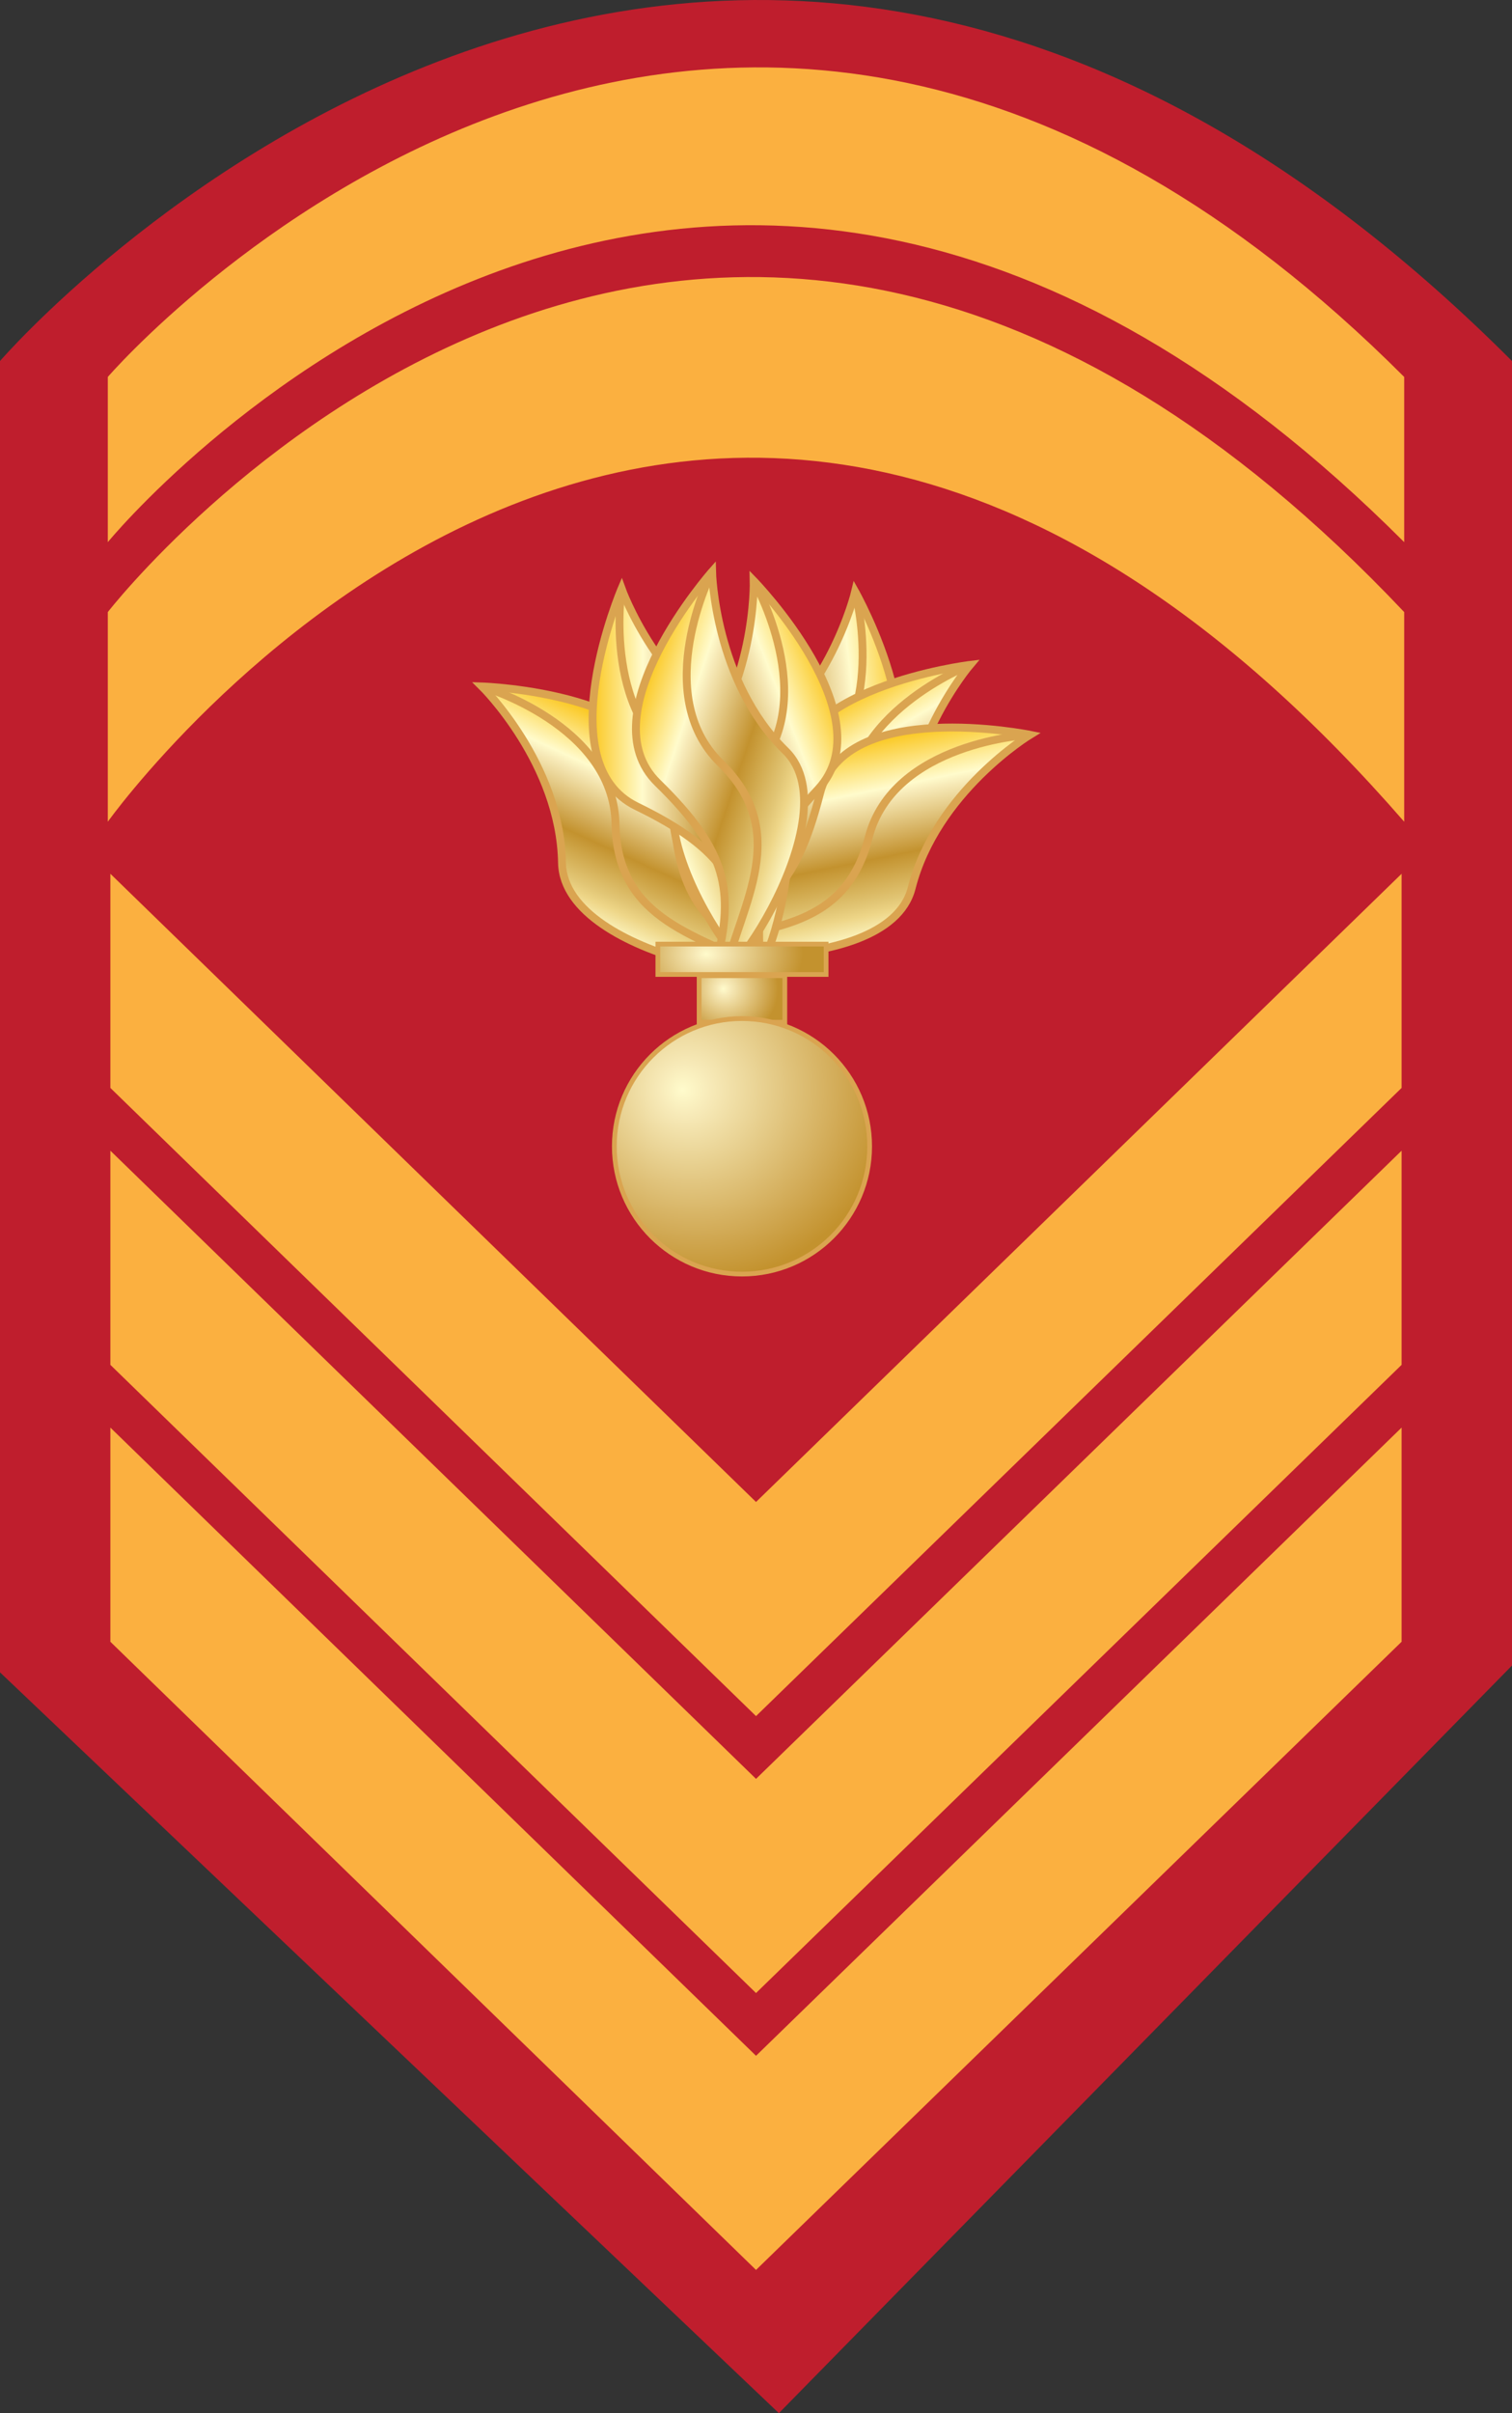 <?xml version="1.0" encoding="UTF-8"?>
<!-- Generator: Adobe Illustrator 13.0.1, SVG Export Plug-In . SVG Version: 6.00 Build 14948)  -->
<!DOCTYPE svg PUBLIC "-//W3C//DTD SVG 1.1//EN" "http://www.w3.org/Graphics/SVG/1.1/DTD/svg11.dtd">
<svg version="1.1" id="Layer_1" xmlns="http://www.w3.org/2000/svg" xmlns:xlink="http://www.w3.org/1999/xlink" x="0px" y="0px" width="95.955px" height="153.04px" viewBox="0 0 95.955 153.04" enable-background="new 0 0 95.955 153.04" xml:space="preserve">
<rect x="0" y="0" width="95.955" height="153.04" fill="#333333" stroke="none"/>
<g>
	<path fill="#BF1E2D" d="M95.955,22.896C44.438-28.62,0,22.896,0,22.896v83.161l49.43,46.982l46.525-47.414V22.896z"/>
	<g>
		<g>
			<polygon fill="#FBB040" points="88.949,68.994 47.979,108.833 7.004,68.994 7.004,55.413 47.979,95.253 88.949,55.413    "/>
		</g>
		<path fill="#FBB040" d="M89.113,38.817c-45.225-47.808-82.271,0-82.271,0v13.295c0,0,37.047-51.941,82.271,0V38.817z"/>
		<path fill="#FBB040" d="M89.113,23.905c-44.172-44.17-82.271,0-82.271,0v10.477c0,0,37.047-45.224,82.271,0V23.905z"/>
		<g>
			<polygon fill="#FBB040" points="88.949,86.556 47.979,126.395 7.004,86.556 7.004,72.975 47.979,112.813 88.949,72.975    "/>
		</g>
		<g>
			<polygon fill="#FBB040" points="88.949,104.117 47.979,143.956 7.004,104.117 7.004,90.536 47.979,130.376 88.949,90.536    "/>
		</g>
	</g>
	<g>
		<g>
			<g>
				
					<linearGradient id="SVGID_1_" gradientUnits="userSpaceOnUse" x1="-858.14" y1="156.364" x2="-845.642" y2="156.364" gradientTransform="matrix(-0.994 0.113 0.113 0.994 -812.804 -9.49)">
					<stop offset="0.006" style="stop-color:#FBC926"/>
					<stop offset="0.253" style="stop-color:#FFFBCC"/>
					<stop offset="0.299" style="stop-color:#F7EAB8"/>
					<stop offset="0.39" style="stop-color:#E7CF8E"/>
					<stop offset="0.516" style="stop-color:#D1A954"/>
					<stop offset="0.596" style="stop-color:#C3922E"/>
					<stop offset="0.814" style="stop-color:#E2C675"/>
					<stop offset="0.871" style="stop-color:#EED688"/>
					<stop offset="1" style="stop-color:#FFFBCC"/>
				</linearGradient>
				<path fill="url(#SVGID_1_)" stroke="#DAA450" stroke-width="0.5" d="M54.27,37.521c0,0,5.896,10.464,0.57,13.821      c-5.324,3.352-6.15,5.73-6.051,10.315c0.1,4.587-6.777-10.65-1.453-14.003C52.66,44.302,54.27,37.521,54.27,37.521z"/>
				<path fill="none" stroke="#DAA450" stroke-width="0.5" d="M54.27,37.521c0,0,2.254,8.406-3.072,11.762      c-5.326,3.353-3.162,8.378-3.061,12.964"/>
			</g>
			<g>
				
					<linearGradient id="SVGID_2_" gradientUnits="userSpaceOnUse" x1="-802.94" y1="117.606" x2="-790.443" y2="117.606" gradientTransform="matrix(0.497 0.868 -0.868 0.497 551.652 684.65)">
					<stop offset="0.006" style="stop-color:#FBC926"/>
					<stop offset="0.253" style="stop-color:#FFFBCC"/>
					<stop offset="0.299" style="stop-color:#F7EAB8"/>
					<stop offset="0.39" style="stop-color:#E7CF8E"/>
					<stop offset="0.516" style="stop-color:#D1A954"/>
					<stop offset="0.596" style="stop-color:#C3922E"/>
					<stop offset="0.814" style="stop-color:#E2C675"/>
					<stop offset="0.871" style="stop-color:#EED688"/>
					<stop offset="1" style="stop-color:#FFFBCC"/>
				</linearGradient>
				<path fill="url(#SVGID_2_)" stroke="#DAA450" stroke-width="0.5" d="M61.559,42.168c0,0-11.924,1.442-11.477,7.72      c0.451,6.277-0.977,8.352-4.732,10.984c-3.756,2.636,12.598-0.842,12.148-7.117C57.047,47.478,61.559,42.168,61.559,42.168z"/>
				<path fill="none" stroke="#DAA450" stroke-width="0.5" d="M61.559,42.168c0,0-8.107,3.16-7.658,9.437      c0.447,6.277-4.885,7.508-8.637,10.143"/>
			</g>
			<g>
				
					<linearGradient id="SVGID_3_" gradientUnits="userSpaceOnUse" x1="-985.022" y1="277.3" x2="-972.523" y2="277.3" gradientTransform="matrix(0.199 0.98 -0.98 0.199 520.56 957.57)">
					<stop offset="0.006" style="stop-color:#FBC926"/>
					<stop offset="0.253" style="stop-color:#FFFBCC"/>
					<stop offset="0.299" style="stop-color:#F7EAB8"/>
					<stop offset="0.39" style="stop-color:#E7CF8E"/>
					<stop offset="0.516" style="stop-color:#D1A954"/>
					<stop offset="0.596" style="stop-color:#C3922E"/>
					<stop offset="0.814" style="stop-color:#E2C675"/>
					<stop offset="0.871" style="stop-color:#EED688"/>
					<stop offset="1" style="stop-color:#FFFBCC"/>
				</linearGradient>
				<path fill="url(#SVGID_3_)" stroke="#DAA450" stroke-width="0.5" d="M65.365,46.599c0,0-11.771-2.389-13.324,3.709      c-1.551,6.1-3.563,7.619-7.955,8.934c-4.395,1.316,12.221,3.172,13.771-2.926C59.41,50.218,65.365,46.599,65.365,46.599z"/>
				<path fill="none" stroke="#DAA450" stroke-width="0.5" d="M65.365,46.599c0,0-8.691,0.443-10.244,6.543      c-1.553,6.099-7.002,5.584-11.393,6.9"/>
			</g>
			<g>
				
					<linearGradient id="SVGID_4_" gradientUnits="userSpaceOnUse" x1="-1175.032" y1="826.67" x2="-1162.534" y2="826.67" gradientTransform="matrix(-0.418 0.908 0.908 0.418 -1200.047 768.43)">
					<stop offset="0.006" style="stop-color:#FBC926"/>
					<stop offset="0.253" style="stop-color:#FFFBCC"/>
					<stop offset="0.299" style="stop-color:#F7EAB8"/>
					<stop offset="0.39" style="stop-color:#E7CF8E"/>
					<stop offset="0.516" style="stop-color:#D1A954"/>
					<stop offset="0.596" style="stop-color:#C3922E"/>
					<stop offset="0.814" style="stop-color:#E2C675"/>
					<stop offset="0.871" style="stop-color:#EED688"/>
					<stop offset="1" style="stop-color:#FFFBCC"/>
				</linearGradient>
				<path fill="url(#SVGID_4_)" stroke="#DAA450" stroke-width="0.5" d="M30.59,43.534c0,0,12.006,0.377,12.117,6.67      c0.109,6.291,1.719,8.23,5.691,10.52c3.977,2.289-12.621,0.283-12.732-6.01C35.557,48.423,30.59,43.534,30.59,43.534z"/>
				<path fill="none" stroke="#DAA450" stroke-width="0.5" d="M30.59,43.534c0,0,8.357,2.427,8.471,8.721      c0.109,6.291,5.529,7.043,9.504,9.33"/>
			</g>
			<g>
				
					<linearGradient id="SVGID_5_" gradientUnits="userSpaceOnUse" x1="-1000.964" y1="288.538" x2="-988.466" y2="288.538" gradientTransform="matrix(-0.932 0.363 0.363 0.932 -983.497 141.834)">
					<stop offset="0.006" style="stop-color:#FBC926"/>
					<stop offset="0.253" style="stop-color:#FFFBCC"/>
					<stop offset="0.299" style="stop-color:#F7EAB8"/>
					<stop offset="0.39" style="stop-color:#E7CF8E"/>
					<stop offset="0.516" style="stop-color:#D1A954"/>
					<stop offset="0.596" style="stop-color:#C3922E"/>
					<stop offset="0.814" style="stop-color:#E2C675"/>
					<stop offset="0.871" style="stop-color:#EED688"/>
					<stop offset="1" style="stop-color:#FFFBCC"/>
				</linearGradient>
				<path fill="url(#SVGID_5_)" stroke="#DAA450" stroke-width="0.5" d="M47.832,36.834c0,0,8.375,8.609,4.086,13.216      c-4.291,4.602-4.48,7.114-3.211,11.521c1.268,4.409-9.277-8.563-4.988-13.167C48.01,43.802,47.832,36.834,47.832,36.834z"/>
				<path fill="none" stroke="#DAA450" stroke-width="0.5" d="M47.832,36.834c0,0,4.328,7.552,0.037,12.157      c-4.291,4.602-0.912,8.908,0.355,13.314"/>
			</g>
			<g>
				
					<linearGradient id="SVGID_6_" gradientUnits="userSpaceOnUse" x1="-43.475" y1="96.2" x2="-30.977" y2="96.2" gradientTransform="matrix(1 0.003 -0.003 1 81.368 -46.645)">
					<stop offset="0.006" style="stop-color:#FBC926"/>
					<stop offset="0.253" style="stop-color:#FFFBCC"/>
					<stop offset="0.299" style="stop-color:#F7EAB8"/>
					<stop offset="0.39" style="stop-color:#E7CF8E"/>
					<stop offset="0.516" style="stop-color:#D1A954"/>
					<stop offset="0.596" style="stop-color:#C3922E"/>
					<stop offset="0.814" style="stop-color:#E2C675"/>
					<stop offset="0.871" style="stop-color:#EED688"/>
					<stop offset="1" style="stop-color:#FFFBCC"/>
				</linearGradient>
				<path fill="url(#SVGID_6_)" stroke="#DAA450" stroke-width="0.5" d="M39.447,37.333c0,0-4.713,11.045,0.947,13.799      c5.66,2.749,6.742,5.024,7.145,9.592c0.402,4.57,5.57-11.329-0.09-14.078C41.789,43.895,39.447,37.333,39.447,37.333z"/>
				<path fill="none" stroke="#DAA450" stroke-width="0.5" d="M39.447,37.333c0,0-1.318,8.6,4.342,11.353      c5.66,2.75,4.059,7.982,4.463,12.551"/>
			</g>
			<g>
				
					<linearGradient id="SVGID_7_" gradientUnits="userSpaceOnUse" x1="-271.199" y1="18.028" x2="-258.701" y2="18.028" gradientTransform="matrix(0.948 0.318 -0.318 0.948 302.453 116.343)">
					<stop offset="0.006" style="stop-color:#FBC926"/>
					<stop offset="0.253" style="stop-color:#FFFBCC"/>
					<stop offset="0.299" style="stop-color:#F7EAB8"/>
					<stop offset="0.39" style="stop-color:#E7CF8E"/>
					<stop offset="0.516" style="stop-color:#D1A954"/>
					<stop offset="0.596" style="stop-color:#C3922E"/>
					<stop offset="0.814" style="stop-color:#E2C675"/>
					<stop offset="0.871" style="stop-color:#EED688"/>
					<stop offset="1" style="stop-color:#FFFBCC"/>
				</linearGradient>
				<path fill="url(#SVGID_7_)" stroke="#DAA450" stroke-width="0.5" d="M45.189,36.252c0,0-7.957,8.997-3.451,13.394      c4.502,4.395,4.813,6.895,3.754,11.357c-1.057,4.463,8.859-8.998,4.355-13.391C45.344,43.218,45.189,36.252,45.189,36.252z"/>
				<path fill="none" stroke="#DAA450" stroke-width="0.5" d="M45.189,36.252c0,0-3.963,7.747,0.541,12.144      c4.504,4.395,1.334,8.855,0.277,13.316"/>
			</g>
		</g>
		<radialGradient id="SVGID_8_" cx="46.194" cy="62.685" r="3.201" fx="45.898" fy="62.711" gradientUnits="userSpaceOnUse">
			<stop offset="0" style="stop-color:#FFFBCC"/>
			<stop offset="0.134" style="stop-color:#F7EAB8"/>
			<stop offset="0.399" style="stop-color:#E7CF8E"/>
			<stop offset="0.768" style="stop-color:#D1A954"/>
			<stop offset="1" style="stop-color:#C3922E"/>
		</radialGradient>
		<rect x="44.367" y="61.88" fill="url(#SVGID_8_)" stroke="#DAA450" stroke-width="0.3" width="5.439" height="2.949"/>
		
			<radialGradient id="SVGID_9_" cx="45.335" cy="-242.514" r="5.619" fx="44.816" fy="-242.467" gradientTransform="matrix(1 0 0 0.691 0 228.05)" gradientUnits="userSpaceOnUse">
			<stop offset="0" style="stop-color:#FFFBCC"/>
			<stop offset="0.134" style="stop-color:#F7EAB8"/>
			<stop offset="0.399" style="stop-color:#E7CF8E"/>
			<stop offset="0.768" style="stop-color:#D1A954"/>
			<stop offset="1" style="stop-color:#C3922E"/>
		</radialGradient>
		<rect x="41.748" y="59.874" fill="url(#SVGID_9_)" stroke="#DAA450" stroke-width="0.3" width="10.678" height="1.926"/>
		<radialGradient id="SVGID_10_" cx="44.429" cy="69.022" r="12.157" fx="43.306" fy="69.124" gradientUnits="userSpaceOnUse">
			<stop offset="0" style="stop-color:#FFFBCC"/>
			<stop offset="0.134" style="stop-color:#F7EAB8"/>
			<stop offset="0.399" style="stop-color:#E7CF8E"/>
			<stop offset="0.768" style="stop-color:#D1A954"/>
			<stop offset="1" style="stop-color:#C3922E"/>
		</radialGradient>
		<circle fill="url(#SVGID_10_)" stroke="#DAA450" stroke-width="0.3" cx="47.088" cy="72.699" r="8.102"/>
	</g>
</g>
</svg>